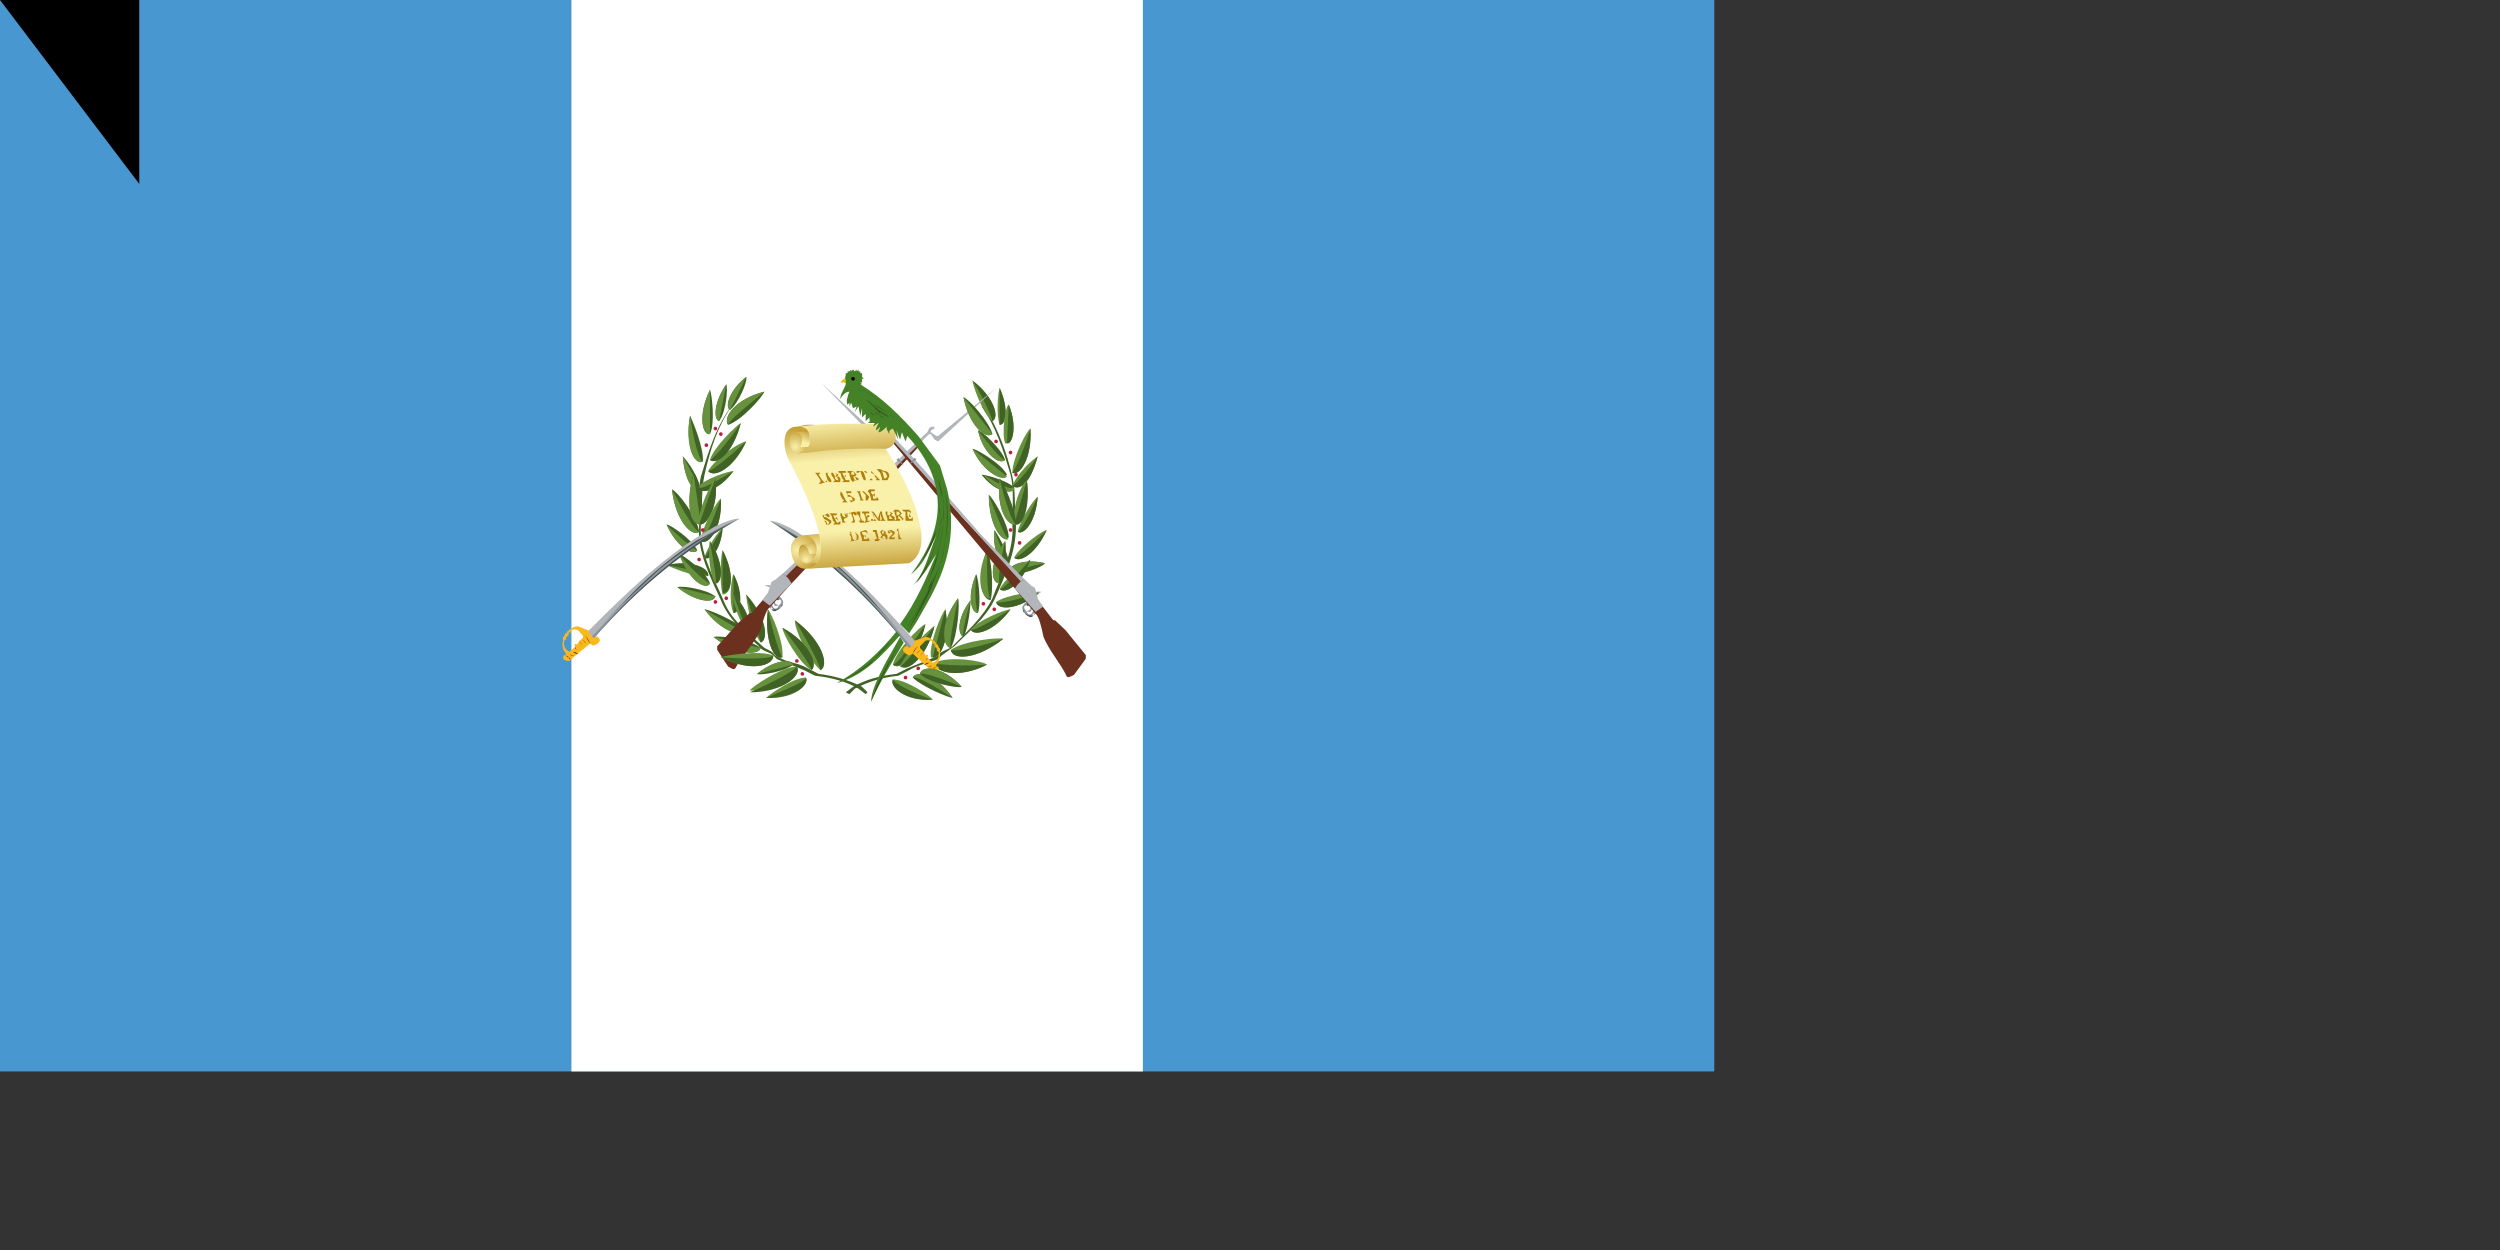 <svg xmlns="http://www.w3.org/2000/svg" xmlns:xlink="http://www.w3.org/1999/xlink" width="1400" height="700"><rect width="100%" height="100%" fill="#333333" stroke="none"/><defs><radialGradient id="a"><stop offset="0" stop-color="#f9f0aa"/><stop offset="1" stop-color="#b07e09"/></radialGradient><radialGradient xlink:href="#a" id="d" cx="447" cy="308" r="17" gradientUnits="userSpaceOnUse"/><radialGradient xlink:href="#a" id="e" cx="452" cy="313" r="11" gradientUnits="userSpaceOnUse"/><radialGradient xlink:href="#a" id="f" cx="454" cy="309" r="10" gradientUnits="userSpaceOnUse"/><radialGradient xlink:href="#a" id="g" cx="458" cy="307" r="17" gradientUnits="userSpaceOnUse"/><radialGradient xlink:href="#a" id="j" cx="446" cy="252" r="13" gradientUnits="userSpaceOnUse"/><radialGradient id="m" cx="478" cy="215" r="0" gradientUnits="userSpaceOnUse"><stop offset="0" stop-color="#a50a0a"/><stop offset="1" stop-color="#4c0505"/></radialGradient><linearGradient id="h" x1="474" x2="472" y1="259" y2="232" gradientUnits="userSpaceOnUse"><stop offset="0" stop-color="#b07e09" stop-opacity="0"/><stop offset="1" stop-color="#b07e09"/></linearGradient><linearGradient id="i" x1="483" x2="485" y1="297" y2="327" gradientUnits="userSpaceOnUse"><stop offset="0" stop-color="#b07e09" stop-opacity="0"/><stop offset="1" stop-color="#b07e09"/></linearGradient><linearGradient id="k" x1="452" x2="455" y1="250" y2="241" gradientUnits="userSpaceOnUse"><stop offset="0" stop-color="#f9f0aa"/><stop offset="1" stop-color="#b07e09"/></linearGradient><linearGradient id="l" x1="473" x2="476" y1="237" y2="270" gradientUnits="userSpaceOnUse"><stop offset="0" stop-color="#f9f0aa"/><stop offset="1" stop-color="#b07e09"/></linearGradient></defs><path fill="#4997d0" d="M0 0h960v600H0z"/><path fill="#fff" d="M320 0h320v600H320z"/><g transform="matrix(1.014 0 0 1.033 -7 -10)"><g stroke-width="0"><path fill="none" d="m452 377 6-1m2-4 3 4m-8-5 3 4m-49-136-5 3m0 0v-4m-2 5v2m2 1h-2m-4-1 1 8m-2-1 2 2m-5 6 1 4m4-4-2 1m2 5-4 2m-3 40 4 5m0 1-3-1m5 9 1 1m0 3 4 4m-2 3 3 1m-1 2 2 1m2-6-1 4m1 2 1-2m4 6v4m39 28-1 1m-2-4-1-2"/><path fill="#406325" d="m486 385-3-3c-8-4-16-6-24-7l-6-3c-5-3-11-3-16-6l-2-1c-2-3-5-3-7-5-9-8-18-15-22-26-6-13-13-26-12-40 1-9 0-18 2-27 3-13 7-26 15-37l-1 1c-8 11-12 24-16 37-2 8 0 18-1 27-1 14 6 27 12 40 4 10 13 18 21 25 2 3 6 3 8 5l2 2 15 6 6 3c9 1 17 3 24 7l4 3 1-1"/><g fill="#67923d"><path d="M406 332c-2-7-1-22 0-24 7 13 5 24 0 24zm46 45c-7 0-20 9-22 11 15 1 24-7 22-11zm8-4c-7-6-15-24-14-27 15 11 19 25 14 27z"/><path d="M455 373c-7-4-16-20-16-23 15 8 20 20 16 23zm-16-7c1-8-6-24-8-26-2 16 3 28 8 26zm-27-24c-3-6-1-20 0-21 6 11 3 21 0 21zm-14-77c4-7 18-16 21-16-7 15-18 20-21 16z"/><path d="M399 259c2-7 15-19 17-20-4 16-14 23-17 20zm28 99c-5-6-8-23-8-26 12 13 12 25 8 26zm-29-36c-7 1-21-5-23-6 15-3 24 2 23 6zm-2-10c1-5 8-15 10-16-1 12-7 18-10 16zm51 59c-8 0-25 11-26 13 18 1 29-8 26-13z"/></g><g fill="#406325"><path d="M406 331c5 1 7-10 0-23v23zm12 20c-5-5-20-11-22-11 9 12 20 15 22 11zm-25-53c-1-8-12-22-15-23 2 17 11 26 15 23zm9 35c-5-4-19-6-21-5 10 8 20 9 21 5zm-10-25c-3-6-15-14-17-14 6 13 15 17 17 14zm3-48c1-7-6-23-7-25-3 16 3 27 7 25zm4-15c3-6 1-22 0-24-7 14-4 25 0 24zm5-7c4-5 5-18 4-20-7 10-7 19-4 20zm6-6c5-4 10-16 9-18-9 7-12 16-9 18zm-16 43c0 1-1-8-10-18 1 14 7 20 10 18zm33 86c-6-5-24-7-26-6 13 10 25 10 26 6zm12 5c-5 2-10-10-8-26 3 14 7 25 8 26zm13 11c2 4-6 11-22 11 12-5 22-9 22-11zm8-4c5-3 1-16-14-27 8 13 14 25 14 27z"/><path d="M455 373c4-3-1-15-16-23 9 11 16 21 16 23zm-43-31c4 0 6-10 0-21v21zm-14-77c3 4 14-1 21-16-10 9-19 16-21 16z"/><path d="M399 259c4 3 13-4 17-20-8 12-16 20-17 20zm28 99c4-1 4-13-8-26l8 26zm-29-36c1-4-9-9-23-6 12 2 22 5 23 6zm-2-10c3 2 9-4 10-16l-10 16zm51 59c3 5-8 14-26 14 14-6 25-12 26-14z"/><path d="M399 326c-2-6-14-15-17-16 5 14 15 20 17 16z"/></g><g fill="#67923d"><path d="M392 274c4-5 18-9 20-9-8 10-18 13-20 9zm25 78c-1 3-12 0-21-12l21 12zm-24-54c-4 3-13-6-15-23 7 13 13 23 15 23zm9 35c-1 4-11 3-21-5l21 5zm-10-25c-2 3-11-1-17-14 8 8 16 14 17 14zm3-48c-5 2-10-9-7-25 2 14 5 24 7 25zm4-15c-4 1-7-10 0-24v24zm5-7c-3-1-3-10 4-20l-4 20zm6-6c-3-2 0-11 9-18l-9 18z"/><path d="M394 275c-4 2-9-4-10-18l10 18zm33 86c-1 4-13 4-26-6l26 6zm-8-10c-4-4-8-17-7-19 9 9 10 18 7 19zm-17-25c-4-6-4-21-3-23 8 12 7 23 3 23zm-3 0c-3 4-12-2-17-16 8 10 16 16 17 16z"/></g><g fill="#406325"><path d="M392 274c2 4 12 2 20-9-12 7-17 10-20 9zm10 52c4 0 5-11-3-23 2 12 4 22 3 23zm17 25c3-1 2-10-7-19l7 19z"/><path d="M394 292c2-9-1-23-4-26-5 16 0 27 4 26z"/></g><path fill="#67923d" d="M394 294c-6 1-9-12-4-27l4 27z"/><path fill="#67923d" d="M393 294c-1-8 7-23 9-25 2 16-5 26-9 25z"/><path fill="#406325" d="M393 294c4 1 11-9 9-25l-9 25z"/><path fill="#67923d" d="M394 303c0-7 9-22 11-23 1 16-7 25-11 23z"/><path fill="#406325" d="M394 303c4 3 12-7 11-23-5 13-9 23-11 23z"/><g fill="#ba1f3e"><circle cx="397" cy="251" r="1"/><circle cx="405" cy="245" r="1"/><circle cx="402" cy="242" r="1"/><circle cx="393" cy="313" r="1"/><circle cx="395" cy="297" r="1"/><circle cx="408" cy="334" r="1"/><circle cx="402" cy="336" r="1"/><circle cx="447" cy="368" r="1"/><circle cx="450" cy="375" r="1"/></g></g><g stroke-width="0"><path fill="none" d="m561 259 2 2m-6-19-1-5m3 3-1 5m-4 0 5 4m4 1v6m0 1 1-2m-2 12 4 4m0-1 2-3m2 31-3 4m-4 0 3 4m2 5-4 4m0 5-4 5m9-20h-2m-2-7 1 1m-9 37h-2m-2-1 1 1m-8 5v6m4-9 1 2m4 0h-2m-31 26-1 1m12-4h-4m-6 6-3-1m-14 3-3 4m-1-5-4 6m2 3-5-2m17-1-7-1m10 0-10-1m8-2-1-1m-6 6-2-2m58-49-4 4m2-80h-2"/><path fill="#406325" d="m474 385 4-3c7-4 15-6 24-7l6-3 15-6 2-1c2-3 6-3 8-5 8-8 17-16 22-26 5-13 12-26 11-40 0-9 1-19-1-27-4-13-8-26-16-37l2 1c7 11 12 24 15 37 2 8 1 17 2 27 0 14-6 27-12 40-5 10-14 17-22 25l-7 5-2 2c-5 2-11 3-16 6l-6 3c-9 1-16 3-24 7l-3 3-2-1"/><g fill="#406325"><path d="M554 335c2-8 0-25-2-27-6 15-3 27 2 27z"/><path d="M547 342c2-6 0-20-1-21-5 11-3 21 1 21zm16-75c-3-6-17-14-19-14 6 13 17 18 19 14z"/><path d="M562 259c-2-6-13-16-15-16 3 13 12 19 15 16zm5 15c-4-4-16-7-18-7 7 9 16 11 17 7zm-3 47c6 1 19-4 20-6-13-3-22 2-20 6zm0-6c0-6-7-17-8-18-1 12 4 20 8 18z"/><path d="M564 301c0-7-9-22-11-23 0 16 7 26 11 23zm-53 76c5 5 20 11 22 11-9-13-20-15-22-11z"/></g><g fill="#67923d"><path d="M554 334c-5 1-9-11-2-26 0 14 0 25 2 26zm-54 44c7 0 21 9 22 11-15 1-24-7-22-11zm0-8c2-8 15-21 18-22-4 17-14 26-18 22zm21-4c-1-8 6-24 8-26 3 16-3 28-8 26zm22-15c4-5 19-11 22-11-9 12-20 15-22 11zm26-53c1-6 9-18 11-19-1 14-8 21-11 19z"/><path d="M557 336c6-4 22-6 24-5-11 9-23 10-24 5zm10-24c3-6 16-15 18-15-6 13-15 18-18 15zm-1-46c0-8 8-23 10-24 1 16-6 26-10 24zm-7-26c-2-5-1-18 0-20 5 11 3 20 0 20zm-4-2c-6-5-11-20-11-22 12 9 15 20 11 22z"/><path d="M566 273s3-8 14-16c-4 15-11 19-14 16zm-34 89c7-5 27-7 29-6-14 11-28 12-29 6zm15-20c-4 0-6-10-1-21-1 11 0 20 1 21zm16-74c-2 3-13-2-19-15l19 15zm-1-9c-3 3-12-3-15-16 7 9 13 16 15 16z"/><path d="M567 275c-2 3-10 1-17-8 10 6 14 8 17 7zm-3 46c-1-4 7-9 20-6-11 2-19 5-20 6zm-1-6c-3 2-8-6-7-18l7 18z"/><path d="M564 302c-4 2-11-8-11-24 5 13 9 23 11 24zm-53 75c2-4 13-2 22 11-11-7-20-12-22-11z"/></g><g fill="#406325"><path d="M522 366c4 1 10-10 7-26l-7 26z"/><path d="M532 361c4-7 5-25 4-27-10 13-9 26-4 27zm-32 17c-2 4 7 12 22 11-12-4-21-9-22-11zm0-8c4 3 14-5 18-22-8 12-16 22-18 22zm43-19c2 4 13 1 22-11-11 7-21 12-22 11zm26-53c3 2 10-5 11-19-5 11-10 19-11 19z"/><path d="M557 336c1 5 13 4 24-5-12 4-23 6-24 5zm10-24c3 3 12-2 18-15-9 9-16 15-18 15zm-1-46c4 2 11-8 10-24-4 13-9 23-10 24zm-7-26c4 0 5-9 0-20v20zm-4-2c4-2 1-13-11-22 7 11 11 21 11 22zm11 35c4 3 10-1 14-16-7 10-12 15-14 16zm-34 89c1 6 15 5 29-6-15 5-27 7-29 6zm7-7c3-5 4-19 4-20-8 10-7 19-4 20zm20-29c3-6 4-21 3-23-9 12-8 23-3 23z"/></g><path fill="#67923d" d="M532 361c-5-1-6-14 4-27-3 14-5 25-4 27zm35-69c-1-8 4-20 7-22 2 14-3 24-7 22zm-28 63c-3-1-4-10 4-20-3 10-5 19-4 20zm23-105c-2-5 0-20 2-21 5 12 2 22-2 21zm-58 121c3-8 17-21 19-22-4 17-15 25-19 22zm55-42c3-6 15-15 17-16-5 14-14 19-17 16zm0-3c-5 0-6-11 3-23-3 12-4 22-3 23z"/><path fill="#406325" d="M567 294c5 2 9-10 7-24l-7 24z"/><path fill="#406325" d="M568 294c0-8-7-23-9-25-2 16 4 26 9 25zm-5-44c3 1 6-9 1-21l-1 21zm-58 121c3 3 14-5 18-22-9 12-17 21-19 22zm54-42c3 3 12-2 17-16-8 9-15 16-17 16z"/><path fill="#67923d" d="M568 294c-5 1-11-9-9-25 3 13 7 24 9 25z"/><g fill="#ba1f3e"><circle cx="565" cy="255" r="1"/><circle cx="568" cy="267" r="1"/><circle cx="570" cy="304" r="1"/><circle cx="565" cy="297" r="1"/><circle cx="550" cy="337" r="1"/><circle cx="556" cy="340" r="1"/><circle cx="514" cy="372" r="1"/><circle cx="507" cy="377" r="1"/><circle cx="557" cy="249" r="1"/></g></g><g id="b" fill="#8c959d" stroke="#485654" stroke-width="0"><path d="M434 336c0 1 1 3 2 2h1l-2-1v-1h-1z"/><path stroke="none" d="M437 338c-1 2-2 2-3 1l-1-2-1 1 2 2c1 1 3 0 4-1s2-3 1-4l-2-2-1 1 2 1c1 1 0 2-1 3z"/><path fill="#485654" stroke="none" d="m437 338-1 1-1 1-1-1h-1v-2l-1 2v-1l1 2h3l2-1 1-2v-2l-1-1-1-1-1 2v-1h1v1l1 1v1l-1 1zm0 0 1-1v-1l-1-1h-1v-1l1-1a4 4 0 0 1 2 2v3l-1 1-1 1-2 1a2 2 0 0 1-2-1l-1-1v-1l1-1v2h1l1 1 1-1 1-1z"/><path fill="#6c301e" stroke="#351710" stroke-linejoin="round" d="m515 249-40 40-41 39-5 6-7 8h-1l-6 5-12 13v2l6 9c2 1 3 2 4 1 3-6 11-14 14-21 1-4 3-11 5-12l12-13 1-1 1-1 70-74-1-1z"/><path d="m432 328-3-1h3v1z"/><path fill="#b2b6ba" d="m557 220-32 26h-1l-3-2v-1l2-1v-1h-2l-1 1-1 2c-20 18-36 35-55 54l-23 21-6 5-2 1-2 6-3 4 4 3 11-11 1-1a13 13 0 0 0-2-3l-1-1 79-77a1 1 0 0 0 1 0l2 3 2 1 32-29z"/><path fill="#485654" stroke="none" d="M431 330h1l1-2 1-2-1-1 1 1-1 2-1 2h-1z"/><circle cx="438" cy="328" r="1" fill="none"/><circle cx="434" cy="332" r="1" fill="none"/><path fill="#485654" stroke="none" d="M441 322a12 12 0 0 1-2-1 12 12 0 0 1 2 1z"/><path d="m502 259 4 3-3-4-1 1z"/></g><use xlink:href="#b" width="100%" height="100%" transform="scale(-1 1) rotate(-3 -9 19640)"/><g stroke-width="0"><path fill="#67923d" d="M434 365c-8-3-27 0-29 1 16 8 29 5 29-1zm89 4c8-4 27-1 29 1-16 8-29 4-29-1z"/><path fill="#406325" d="M434 365c0 6-13 9-29 1 15 1 27 1 29-1zm89 4c0 5 13 9 29 1-15 1-28 0-29-1z"/></g><g id="c"><path fill="#b2b6ba" stroke="#485654" stroke-width="0" d="M508 360c-20-30-52-55-76-68 4 0 12 4 15 6 24 15 44 36 66 60l-4 3-1-1z"/><path fill="#8c959d" d="m511 360-2 1c-23-29-55-58-77-69 31 14 56 42 78 68h1z"/><path fill="#485654" d="m511 360-2 1a303 303 0 0 0-77-69l23 13a211 211 0 0 1 38 35l18 20zm0 0a897 897 0 0 0-36-38 211 211 0 0 0-43-30 120 120 0 0 1 22 14 285 285 0 0 1 55 55l2-1z"/><g fill="#fab81c" stroke="#6c301e" stroke-width="0"><path d="m518 355-6 2c0 2-2 3-3 4l-1-1h-1l-1 1c-1 1 0 2 1 3l2 1 2-1 11 10c3 0 4-1 3-3h-1v-1c2-2 3-5 1-10-3-4-5-5-7-5h-1zm6 5 1 2c1 3 0 6-3 7l-1-1-2-2c1-1 0-2-1-1l-1-2-2-2v-1l3-3c3-1 5 1 6 3z"/><path d="m525 363-1-1 2-1v2h-1z"/><path d="m525 362-1-1 1-1 1 2h-1z"/><path d="m524 361-1-1 2-1v1l-1 1zm-1-1v-2h1v1l-1 1zm-1-1v-2s0 1 0 0h1v1l-1 1z"/></g><path fill="#fab81c" d="M511 364c1-2 2-4 4-4m-3 4c1 0 3-1 3-3m-2 4c1 1 3-1 4-2m-3 4c2 0 3-1 4-3m-2 4 3-2m-2 4 4-2m-2 3 3-2m-1 4 3-2"/><path fill="#6c301e" d="M511 364a7 7 0 0 1 3-4h1-1l-1 1-2 3zm1 0h1l1-1 1-1v-1 1a5 5 0 0 1-2 2h-1zm1 1h2a6 6 0 0 0 2-2l-1 1-1 1h-2zm1 2h1l1-1 1-1 1-1-2 2-1 1h-1zm2 1h2a5 5 0 0 0 1-2v1l-1 1h-2zm1 2h1a5 5 0 0 0 2-1l1-1-1 1h-1l-2 1zm2 1a5 5 0 0 0 2 0l1-1v-1 1a4 4 0 0 1-3 1zm2 2h1v-1h1l1-1-2 1a3 3 0 0 1-1 1z"/></g><use xlink:href="#c" width="100%" height="100%" transform="scale(-1 1) rotate(-3 -14 16471)"/><g stroke-width="0"><path fill="#406325" d="M409 240c7-2 19-15 20-18-16 4-23 14-20 18zm146 5c-2-7-13-19-16-20 3 15 12 23 16 20z"/><path fill="#67923d" d="M409 240c-3-4 4-14 20-18-11 9-20 16-20 18zm146 5c-4 3-13-5-16-20l16 20z"/></g><g stroke-width="0"><path fill="url(#d)" d="M452 318s-6 1-8-8 6-10 6-10l13-1 2 18-13 1z"/><path fill="url(#e)" d="M453 315s-4 1-5-5c0-5 2-5 2-5l10 1v9h-7z"/><path fill="url(#f)" d="m450 305 9-1 2 6h-7s-1-5-4-5z"/><path fill="url(#g)" d="M449 300s8-1 9 7c0 2-1 7-5 8l14-1-1-15h-5l-12 1z"/><path fill="#f9f0aa" d="m452 318 57-3c16-9 0-43-13-62 2-4-30-14-44-13l-5 1c-8 0-8 10-5 17 3 6 31 55 11 60h-1z"/><path fill="url(#h)" d="m508 273-12-20c2-4-30-14-44-13l-5 1c-8 0-8 10-5 17l8 15"/><path fill="url(#i)" d="M455 285c6 15 9 30-2 33h-1l57-3c9-5 8-17 4-30"/><path fill="url(#j)" d="M447 243c-3 0-4 4-4 6 0 6 4 6 4 6h6l3-12h-9z"/><path fill="url(#k)" d="m447 244 9-1 1 9h-8s3-7-2-8z"/><path fill="url(#l)" d="M496 253c7-1 7-10 2-13-15-1-36-1-50 1 1 0 6 0 6 6 1 3-1 6-3 7l-4 2 4-1h3c21-3 42-2 42-2z"/><g fill="#b07e09"><path d="m458 267-1-1h3s0 1 0 0l-1 1 2 3 1 1h1v-1l1 1h-1l-3 1h-1l1-1v-1l-2-3zm5 0v-1h-1 2c1 0 1 0 0 0v1l2 3v1h1-3 1l-1-1-1-3z"/><path d="m468 268 1-1-1-1h-1l1 2zm0 1 1 1h1l-1-2h-1v1zm-2-2v-1h-1 3l2 1-1 1h1l1 1v2h-4l1-1-2-3zm8-2v1h1-3l1 2 1-1s-1 0 0 0v1l1 1-1-1h-1l1 2h2v-1 2h-4l1-1-1-1-1-3h-1v-1h4zm2 1h-1v-1h3l2 2-1 1 2 1v1h1-2l-1-2h-1l1 2c1 0 1 1 0 0l-1 1-1-1s1 0 0 0l-1-3v-1zm2 1c0 1 0 0 0 0h1l-1-2-1 1v1h1zm7 2v1h1-3 1l-1-2-1-3-1 1h-1v-1h5l1 1h-1l-1-1h-1l1 1 1 3zm3-1v1l1 1h-2l1-1v-5 1l4 4 1 1h-2c-1 0 0-1 0 0v-1l-1-1h-2zm2 0v-1l-2-1v2h2zm3-2-1-1-1-1h2l2 1c2 0 3 1 3 3l-1 2h-3v-1l-1-3zm2 2v1h1l1-1-1-2-2-1h-1 1l1 3zm-21 13 1 1h-3s0-1 0 0l1-1-1-1-1-2v-1h-1 1v-1l1 1 2 4zm0-5h3v1h-2v1h1l3 2v1l-2 1-1-1v-1 1h2l-1-2h-2v-1l-1-2zm7 1-1-1h4l3 3-1 2h-4v-1l-1-3zm2 3 1 1h1v-3l-2-2h-1v1l1 3zm7-5v2-1h-2v1l1 1 1-1v2l-1-1v2h2v-1l1 1v1h-4v-1l-1-3-1-1 1-1h3zm-28 15h1l3 2v1l-1 1h-2v-1l-1-1h1l1 2 1-1-1-1-2-1-1-2h1l2-1c0 1 0 0 0 0l1 1v1h-1l-1-1h-1v1zm7-2v1h1-3l1 2 1-1s-1 0 0 0l1 2-1-1h-1l1 2h1l1-1v2h-4l1-1-1-1-1-3-1-1h4zm4 4 1 1h1-3s0 1 0 0v-1l-1-3v-1h-1 3l2 1v1l-2 1v1zm0-2h1l-1-2h-1v1l1 1z"/><path d="M479 292v1h1-3l1-1v-1l-1-3h-2v1l-1-1h1l4-1 1 1v1h-1l-1-1v1l1 3zm2-3-1-1v-1h2v3l1 2h1v1h-2l-1-1h1v-1l-1-2z"/><path d="M487 287v1c0 1 0 0 0 0h-2v2l1-1h1v2-1h-1s-1 0 0 0v2h2v-1h1v1h-1l-3 1h-1l1-1v-1l-1-3h-1v-1h4z"/><path d="m489 288-1-1s-1 0 0 0h1l1 1 2 3v-1l1-3h1s1 0 0 0v1l1 3 1 1h-3l1-1-1-3v4h-1l-3-4v1l1 2 1 1s0 1 0 0h-2l1-1-1-3zm8 1h1l1-1-1-1h-1v2zm1 1v1h2l-1-1-1-1v1zm-2-2v-1h-1 3l2 1-1 1 2 1v2h-4c-1 0-1 0 0 0v-1l-1-3z"/><path d="M501 288v-1h-1l1-1h2l2 2-1 1 1 1 1 1s1 0 0 0l-1 1v-1l-1-1-1-1v2h1v1h-3l1-1-1-3zm1 1h1l1-1-1-1h-1v2zm7-3 1 1v1l-1-1h-1c-1 0 0 0 0 0v2h1v-1l1 2h-1v-1h-1l1 2h1l1-1v2h-4v-5h-1l-1-1h4zm-32 13-1-1h-1 4l2 2v2l-2 1h-2c0 1-1 0 0 0v-2l-1-2zm1 3 1 1 1-1v-2l-1-2h-2v1l1 3zm7-5 1 1v1l-1-1h-2v1l1 1h1v-1 2l-1-1v2h2v-1l1 1v1h-4c-1 0 0 0 0 0v-1l-1-3v-1h-1 1l3-1zm7 4v1h1l-1 1h-2v-1h1v-1l-1-3h-1v-1h2l1 4zm3-3v-1l-1 1v1h1v-1zm1 3-1-1-1 1 1 1h1v-1zm1 0v1h-2l-2-1 1-1-1-2 1-1 2 1v1l1 1v1zm3 0h1v-1 2h-3v-1l1-1 1-1-1-1-1-1v1h1l-1 1-1-1 1-1h1l2 1v1l-2 2h1zm4 0 1 1h1-4 1v-4l-1-1h-1 1l1-1v1l1 4z"/></g></g><g fill="#448127" stroke-width="0"><path fill="url(#m)" d="m476 219-4 5c-1 5 2 9 8 13 4 2 13 3 16 1l-14-13-6-6z"/><path d="m504 354-2-2c-9 11-20 21-33 28 15-4 25-15 35-26zm-16 36c5-11 12-22 18-32l-2-3c-7 12-16 27-16 35zm42-115-4-13-12-16c-10-11-19-20-32-28h1l-1-1h1-1 1v-2h1l-1-1h1-1v-2h-1v-1l-1 1 1-1h-1v-1l-1 1v-1 1-1l-1 1v-1 1l-1-1v1-1 1-1l-1 1v-1 1-1l-1 1v-1 1-1 1h-1v1l-1-1 1 1h-1v1l-1 4h1v1c-1 3-3 5-3 8 1-2 3-4 5-4-1 2-2 6-1 7l1-1v2l1-2 1 3 2-1-1 3 2-3 1 5 1-4v5l2-2v4l2-2c0 2 1 2-1 3h4l-1 2 3-2c0 1-2 3-1 4l2-2-1 3c2 0 3-2 5-3-1 1 0 2 1 4 0-2 0-2 2-3l3 6-1-5 2 5 1-4 2 5 1-3c20 21 24 47 2 75 8-6 10-14 14-21-4 9-6 20-13 27 7-6 9-11 13-17-5 12-11 26-20 38l5 5 4-6c9-16 25-38 17-72z"/></g><path fill="#eac102" d="m473 215-2 2h3v-2h-1z"/><path fill="#a08307" d="M471 217a10 10 0 0 1 2-1 10 10 0 0 1-2 1z"/><circle cx="478" cy="215" r="1"/><g fill="#34541f"><path d="M488 390a83 83 0 0 1 8-18 200 200 0 0 1 7-12l2-4-2 4a407 407 0 0 0-15 30zm-19-10a76 76 0 0 0 30-23 153 153 0 0 0-11 12 70 70 0 0 1-19 11zm38-29 2-3a136 136 0 0 0 10-18l3-7-1 4-2 3a256 256 0 0 1-12 21zm6-25a58 58 0 0 0 8-14 73 73 0 0 0 6-23 54 54 0 0 0-1 8 73 73 0 0 1-9 22l-4 7z"/><path d="m511 320 5-6a52 52 0 0 0 7-13l1-4v-1l1-1v-2a42 42 0 0 0 0-15 58 58 0 0 0 1 8l-1 7v2l-1 1v1a229 229 0 0 1-8 17l-5 6z"/><path d="m505 349 4-5 1-2 2-3 3-5 3-6a145 145 0 0 0 8-23l2-12a58 58 0 0 0-3-24 73 73 0 0 0 3 12v12a131 131 0 0 1-5 24l-5 11-3 6-3 5-2 3-1 2-4 5z"/><path d="M508 352a443 443 0 0 0 18-36 74 74 0 0 0 3-13 103 103 0 0 0 0-27 73 73 0 0 1 0 27 134 134 0 0 1-3 13l-5 13a198 198 0 0 1-13 23zm-28-131h1a14 14 0 0 1 4 1l5 3a36 36 0 0 1 5 4 38 38 0 0 0-10-7 19 19 0 0 0-5-1z"/></g><g fill="#448127"><path d="M496 232s3 1 5 4c0 0-5-1-8-5"/><path fill="#34541f" d="M496 232a14 14 0 0 1 5 4 15 15 0 0 1-4-2c-2 0-3-1-4-3a15 15 0 0 0 6 4l2 1a11 11 0 0 0-2-2 18 18 0 0 0-3-2z"/><path d="m490 231 8 5s-2-4-5-5"/><path fill="#34541f" d="m490 231 4 2a157 157 0 0 0 3 2l1 1a11 11 0 0 0-2-3 11 11 0 0 0-3-2 8 8 0 0 1 3 2 11 11 0 0 1 2 3l-2-1a153 153 0 0 1-6-4z"/><path d="M492 228s4 2 5 5c0 0-7-3-8-5"/><path fill="#34541f" d="M492 228a11 11 0 0 1 3 2l1 1 1 2a77 77 0 0 1-7-4l-1-1 1 1 1 1a36 36 0 0 0 6 3l-1-2-1-1a11 11 0 0 0-3-2z"/><path d="M487 231s6 5 8 5l-5-5"/><path fill="#34541f" d="M487 231a124 124 0 0 0 8 5 12 12 0 0 0-2-3 13 13 0 0 0-3-2 11 11 0 0 1 4 3l1 2h1-2l-1-1a33 33 0 0 1-6-4z"/><path d="M487 233s3 3 5 3c0 0-2-4-5-5"/><path fill="#34541f" d="M487 233a32 32 0 0 0 4 2l1 1a12 12 0 0 0-2-3 13 13 0 0 0-3-2 11 11 0 0 1 4 3l1 2-1-1a11 11 0 0 1-3-1l-1-1z"/><path d="M485 226s7 5 8 8l-8-4"/><path fill="#34541f" d="M485 226a52 52 0 0 1 8 7v1l-1-1-1-1a29 29 0 0 0-4-4l-2-2z"/></g><g stroke-width="0"><path fill="#406325" d="M445 370c-5 4-19 6-20 5 10-8 19-8 20-5zm70 5c5 5 21 8 23 7-10-11-22-12-23-7z"/><path fill="#67923d" d="M445 370c-1-3-10-3-20 5l20-5zm70 5c1-5 13-4 23 7-12-5-22-8-23-7z"/></g></g><path id="path-b7210" d="m m0 78 m0 103 m0 65 m0 65 m0 65 m0 65 m0 65 m0 65 m0 65 m0 65 m0 65 m0 65 m0 65 m0 65 m0 65 m0 65 m0 65 m0 65 m0 65 m0 65 m0 77 m0 101 m0 88 m0 83 m0 105 m0 90 m0 111 m0 55 m0 53 m0 111 m0 103 m0 73 m0 118 m0 107 m0 74 m0 85 m0 104 m0 49 m0 115 m0 54 m0 98 m0 84 m0 57 m0 73 m0 68 m0 54 m0 80 m0 43 m0 100 m0 89 m0 86 m0 81 m0 109 m0 85 m0 108 m0 102 m0 56 m0 85 m0 79 m0 56 m0 106 m0 122 m0 115 m0 55 m0 47 m0 72 m0 55 m0 49 m0 81 m0 48 m0 100 m0 115 m0 65 m0 109 m0 70 m0 104 m0 69 m0 107 m0 53 m0 111 m0 120 m0 43 m0 50 m0 105 m0 72 m0 103 m0 61 m0 61"/>
</svg>